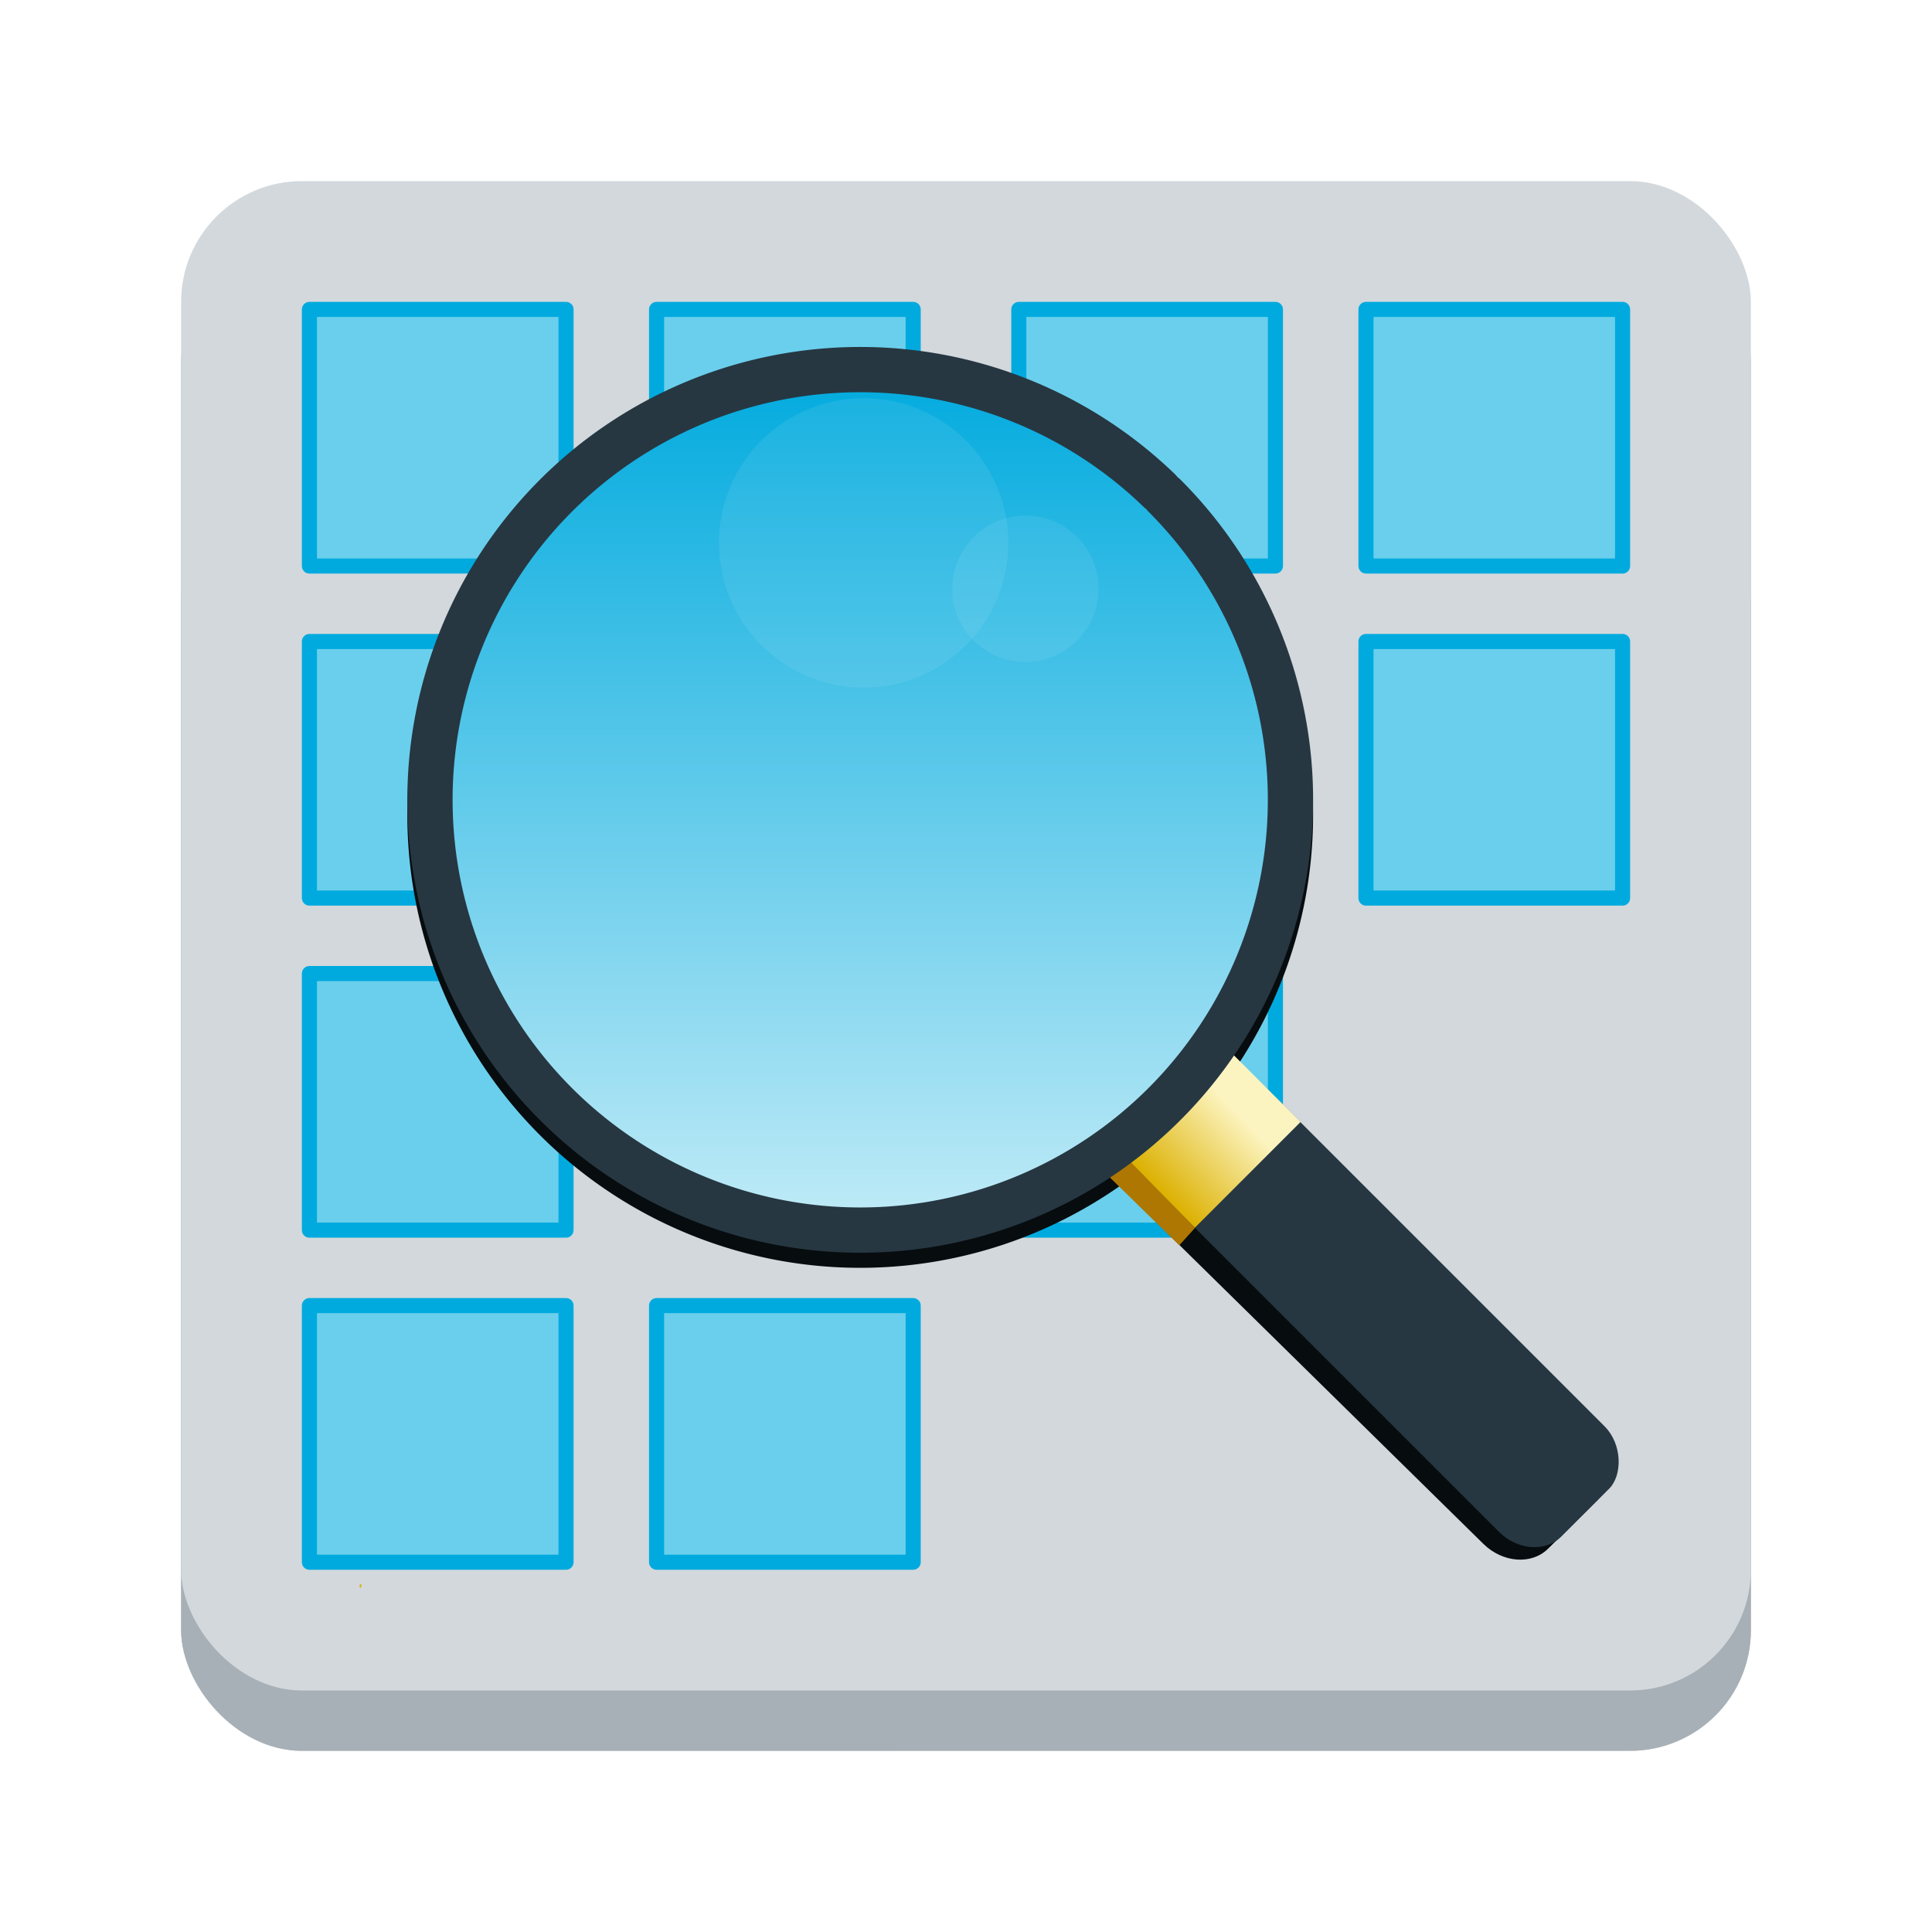 <?xml version="1.0" encoding="UTF-8" standalone="no"?>
<svg
   xmlns:dc="http://purl.org/dc/elements/1.1/"
   xmlns:cc="http://creativecommons.org/ns#"
   xmlns:rdf="http://www.w3.org/1999/02/22-rdf-syntax-ns#"
   xmlns:svg="http://www.w3.org/2000/svg"
   xmlns="http://www.w3.org/2000/svg"
   xmlns:xlink="http://www.w3.org/1999/xlink"
   xmlns:sodipodi="http://sodipodi.sourceforge.net/DTD/sodipodi-0.dtd"
   xmlns:inkscape="http://www.inkscape.org/namespaces/inkscape"
   viewBox="0 0 128 128"
   style="display:inline;enable-background:new"
   version="1.0"
   id="svg11300"
   height="128"
   width="128"
   sodipodi:docname="org.xfce.appfinder.svg"
   inkscape:version="1.0 (4035a4fb49, 2020-05-01)"
   inkscape:export-filename="/home/maug/GIT/xfce4-appfinder/data/icons/128x128/org.xfce.appfinder.png"
   inkscape:export-xdpi="96"
   inkscape:export-ydpi="96">
  <sodipodi:namedview
     pagecolor="#ffffff"
     bordercolor="#666666"
     borderopacity="1"
     objecttolerance="10"
     gridtolerance="10"
     guidetolerance="10"
     inkscape:pageopacity="0"
     inkscape:pageshadow="2"
     inkscape:window-width="1920"
     inkscape:window-height="1031"
     id="namedview35"
     showgrid="false"
     inkscape:zoom="2.8284271"
     inkscape:cx="13.531018"
     inkscape:cy="102.70188"
     inkscape:window-x="0"
     inkscape:window-y="0"
     inkscape:window-maximized="1"
     inkscape:current-layer="svg11300"
     inkscape:document-rotation="0">
    <inkscape:grid
       type="xygrid"
       id="grid833"
       empspacing="4" />
  </sodipodi:namedview>
  <title
     id="title4162">Adwaita Icon Template</title>
  <defs
     id="defs3">
    <linearGradient
       id="linearGradient916"
       inkscape:collect="always">
      <stop
         id="stop912"
         offset="0"
         style="stop-color:#c1ebf7;stop-opacity:1" />
      <stop
         id="stop914"
         offset="1"
         style="stop-color:#00aade;stop-opacity:1" />
    </linearGradient>
    <linearGradient
       id="linearGradient974">
      <stop
         style="stop-color:#babdb6;stop-opacity:1"
         offset="0"
         id="stop962" />
      <stop
         id="stop964"
         offset="0.042"
         style="stop-color:#f6f5f4;stop-opacity:1" />
      <stop
         style="stop-color:#d5d3cf;stop-opacity:1"
         offset="0.083"
         id="stop966" />
      <stop
         id="stop968"
         offset="0.917"
         style="stop-color:#deddda;stop-opacity:1" />
      <stop
         style="stop-color:#f6f5f4;stop-opacity:1"
         offset="0.958"
         id="stop970" />
      <stop
         style="stop-color:#babdb6;stop-opacity:1"
         offset="1"
         id="stop972" />
    </linearGradient>
    <linearGradient
       y2="44"
       x2="464"
       y1="44"
       x1="48"
       gradientTransform="matrix(0.25,0,0,0.25,0,53)"
       gradientUnits="userSpaceOnUse"
       id="linearGradient1747"
       xlink:href="#linearGradient974" />
    <filter
       inkscape:collect="always"
       style="color-interpolation-filters:sRGB"
       id="filter1069-3"
       x="-0.06"
       width="1.12"
       y="-0.06"
       height="1.12">
      <feGaussianBlur
         inkscape:collect="always"
         stdDeviation="0.096"
         id="feGaussianBlur1071-6" />
    </filter>
    <clipPath
       clipPathUnits="userSpaceOnUse"
       id="clipPath1301-5">
      <circle
         id="circle1303-6"
         style="color:#000000;display:inline;overflow:visible;visibility:visible;fill:none;fill-opacity:1;stroke:#263742;stroke-width:0.6;stroke-linecap:round;stroke-linejoin:round;stroke-miterlimit:4;stroke-dasharray:none;stroke-dashoffset:0;stroke-opacity:1;marker:none;enable-background:new"
         cx="-34.435"
         cy="661.51"
         r="5.712"
         transform="matrix(0.707,-0.707,0.707,0.707,0,0)" />
    </clipPath>
    <linearGradient
       inkscape:collect="always"
       xlink:href="#linearGradient1164"
       id="linearGradient2064-8-8-2"
       x1="108.318"
       y1="5.337"
       x2="108.573"
       y2="-6.094"
       gradientUnits="userSpaceOnUse"
       gradientTransform="matrix(0.65,0,0,0.64,38.673,-1.968)" />
    <linearGradient
       id="linearGradient1164"
       inkscape:collect="always">
      <stop
         id="stop1160"
         offset="0"
         style="stop-color:#dcb102;stop-opacity:1" />
      <stop
         id="stop1162"
         offset="1"
         style="stop-color:#fcf4c0;stop-opacity:1" />
    </linearGradient>
    <clipPath
       clipPathUnits="userSpaceOnUse"
       id="clipPath1336-9">
      <circle
         id="circle1338-3"
         style="color:#000000;display:inline;overflow:visible;visibility:visible;fill:none;fill-opacity:1;stroke:#263742;stroke-width:0.6;stroke-linecap:round;stroke-linejoin:round;stroke-miterlimit:4;stroke-dasharray:none;stroke-dashoffset:0;stroke-opacity:1;marker:none;enable-background:new"
         cx="-34.435"
         cy="661.51"
         r="5.712"
         transform="matrix(0.707,-0.707,0.707,0.707,0,0)" />
    </clipPath>
    <linearGradient
       gradientUnits="userSpaceOnUse"
       y2="57.619"
       x2="23.361"
       y1="98.119"
       x1="-17.139"
       id="linearGradient918"
       xlink:href="#linearGradient916"
       inkscape:collect="always" />
    <linearGradient
       gradientUnits="userSpaceOnUse"
       y2="589.224"
       x2="33.138"
       y1="592.096"
       x1="29.975"
       id="linearGradient926"
       xlink:href="#linearGradient916"
       inkscape:collect="always" />
    <linearGradient
       gradientTransform="matrix(0.25,0,0,0.246,133.956,-101.116)"
       gradientUnits="userSpaceOnUse"
       y2="-6.094"
       x2="108.573"
       y1="5.337"
       x1="108.318"
       id="linearGradient2064-8-8"
       xlink:href="#linearGradient2062"
       inkscape:collect="always" />
    <linearGradient
       id="linearGradient2062"
       inkscape:collect="always">
      <stop
         id="stop2058"
         offset="0"
         style="stop-color:#dcb102;stop-opacity:1" />
      <stop
         id="stop2060"
         offset="1"
         style="stop-color:#fbeb83;stop-opacity:1" />
    </linearGradient>
    <linearGradient
       gradientTransform="matrix(5,0,0,5,-55.39,-2803.895)"
       inkscape:collect="always"
       xlink:href="#linearGradient916"
       id="linearGradient1052"
       x1="29.897"
       y1="592.253"
       x2="33.049"
       y2="589.101"
       gradientUnits="userSpaceOnUse" />
    <linearGradient
       gradientUnits="userSpaceOnUse"
       y2="591.437"
       x2="27.11"
       y1="593.094"
       x1="25.453"
       id="linearGradient1035"
       xlink:href="#linearGradient916"
       inkscape:collect="always"
       gradientTransform="matrix(5,0,0,5,-68.494,-2782.811)" />
  </defs>
  <rect
     style="display:inline;opacity:1;fill:url(#linearGradient1747);fill-opacity:1;stroke:none;stroke-width:0.25;stroke-linecap:butt;stroke-linejoin:miter;stroke-miterlimit:4;stroke-dasharray:none;stroke-dashoffset:0;stroke-opacity:1;marker:none;marker-start:none;marker-mid:none;marker-end:none;paint-order:normal;enable-background:new"
     id="rect1709"
     width="104"
     height="84"
     x="12"
     y="32"
     rx="8"
     ry="8" />
  <rect
     style="display:inline;opacity:1;fill:#a7b0b7;fill-opacity:1;stroke:none;stroke-width:0.25;stroke-linecap:butt;stroke-linejoin:miter;stroke-miterlimit:4;stroke-dasharray:none;stroke-dashoffset:0;stroke-opacity:1;marker:none;marker-start:none;marker-mid:none;marker-end:none;paint-order:normal;enable-background:new"
     id="rect879"
     width="104"
     height="100"
     x="12"
     y="16"
     rx="8"
     ry="8" />
  <rect
     ry="8"
     rx="8"
     y="12"
     x="12"
     height="100"
     width="104"
     id="rect1711"
     style="display:inline;opacity:1;fill:#d2d8dc;fill-opacity:1;stroke:none;stroke-width:0.25;stroke-linecap:butt;stroke-linejoin:miter;stroke-miterlimit:4;stroke-dasharray:none;stroke-dashoffset:0;stroke-opacity:1;marker:none;marker-start:none;marker-mid:none;marker-end:none;paint-order:normal;enable-background:new" />
  <rect
     transform="rotate(90)"
     style="display:inline;opacity:1;fill:#6acfec;fill-opacity:1;fill-rule:nonzero;stroke:#00aade;stroke-width:1;stroke-linecap:round;stroke-linejoin:round;stroke-miterlimit:4;stroke-dasharray:none;stroke-dashoffset:0;stroke-opacity:1;enable-background:new"
     id="rect845-6-2"
     width="17"
     height="17"
     x="20.5"
     y="-37.5"
     rx="0"
     ry="0" />
  <rect
     transform="rotate(90)"
     style="display:inline;opacity:1;fill:#6acfec;fill-opacity:1;fill-rule:nonzero;stroke:#00aade;stroke-width:1;stroke-linecap:round;stroke-linejoin:round;stroke-miterlimit:4;stroke-dasharray:none;stroke-dashoffset:0;stroke-opacity:1;enable-background:new"
     id="rect845-6-2-3"
     width="17"
     height="17"
     x="42.5"
     y="-37.5"
     rx="0"
     ry="0" />
  <rect
     transform="rotate(90)"
     style="display:inline;opacity:1;fill:#6acfec;fill-opacity:1;fill-rule:nonzero;stroke:#00aade;stroke-width:1;stroke-linecap:round;stroke-linejoin:round;stroke-miterlimit:4;stroke-dasharray:none;stroke-dashoffset:0;stroke-opacity:1;enable-background:new"
     id="rect845-6-2-6"
     width="17"
     height="17"
     x="64.5"
     y="-37.5"
     rx="0"
     ry="0" />
  <rect
     transform="rotate(90)"
     style="display:inline;opacity:1;fill:#6acfec;fill-opacity:1;fill-rule:nonzero;stroke:#00aade;stroke-width:1;stroke-linecap:round;stroke-linejoin:round;stroke-miterlimit:4;stroke-dasharray:none;stroke-dashoffset:0;stroke-opacity:1;enable-background:new"
     id="rect845-6-2-7"
     width="17"
     height="17"
     x="86.5"
     y="-37.5"
     rx="0"
     ry="0" />
  <rect
     transform="rotate(90)"
     style="display:inline;opacity:1;fill:#6acfec;fill-opacity:1;fill-rule:nonzero;stroke:#00aade;stroke-width:1;stroke-linecap:round;stroke-linejoin:round;stroke-miterlimit:4;stroke-dasharray:none;stroke-dashoffset:0;stroke-opacity:1;enable-background:new"
     id="rect845-6-2-9"
     width="17"
     height="17"
     x="20.5"
     y="-107.5"
     rx="0"
     ry="0" />
  <rect
     transform="rotate(90)"
     style="display:inline;opacity:1;fill:#6acfec;fill-opacity:1;fill-rule:nonzero;stroke:#00aade;stroke-width:1;stroke-linecap:round;stroke-linejoin:round;stroke-miterlimit:4;stroke-dasharray:none;stroke-dashoffset:0;stroke-opacity:1;enable-background:new"
     id="rect845-6-2-3-3"
     width="17"
     height="17"
     x="42.5"
     y="-107.5"
     rx="0"
     ry="0" />
  <rect
     transform="rotate(90)"
     style="display:inline;opacity:1;fill:#6acfec;fill-opacity:1;fill-rule:nonzero;stroke:#00aade;stroke-width:1;stroke-linecap:round;stroke-linejoin:round;stroke-miterlimit:4;stroke-dasharray:none;stroke-dashoffset:0;stroke-opacity:1;enable-background:new"
     id="rect845-6-2-62"
     width="17"
     height="17"
     x="20.5"
     y="-60.5"
     rx="0"
     ry="0" />
  <rect
     transform="rotate(90)"
     style="display:inline;opacity:1;fill:#d4ade2;fill-opacity:1;fill-rule:nonzero;stroke:#753390;stroke-width:1;stroke-linecap:round;stroke-linejoin:round;stroke-miterlimit:4;stroke-dasharray:none;stroke-dashoffset:0;stroke-opacity:1;enable-background:new"
     id="rect845-6-2-3-6"
     width="17"
     height="17"
     x="42.5"
     y="-60.5"
     rx="4.748"
     ry="4.748" />
  <rect
     transform="rotate(90)"
     style="display:inline;opacity:1;fill:#d4ade2;fill-opacity:1;fill-rule:nonzero;stroke:#753390;stroke-width:1;stroke-linecap:round;stroke-linejoin:round;stroke-miterlimit:4;stroke-dasharray:none;stroke-dashoffset:0;stroke-opacity:1;enable-background:new"
     id="rect845-6-2-6-1"
     width="17"
     height="17"
     x="64.5"
     y="-60.5"
     rx="4.748"
     ry="4.748" />
  <rect
     transform="rotate(90)"
     style="display:inline;opacity:1;fill:#6acfec;fill-opacity:1;fill-rule:nonzero;stroke:#00aade;stroke-width:1;stroke-linecap:round;stroke-linejoin:round;stroke-miterlimit:4;stroke-dasharray:none;stroke-dashoffset:0;stroke-opacity:1;enable-background:new"
     id="rect845-6-2-7-8"
     width="17"
     height="17"
     x="86.5"
     y="-60.5"
     rx="0"
     ry="0" />
  <rect
     transform="rotate(90)"
     style="display:inline;opacity:1;fill:#6acfec;fill-opacity:1;fill-rule:nonzero;stroke:#00aade;stroke-width:1;stroke-linecap:round;stroke-linejoin:round;stroke-miterlimit:4;stroke-dasharray:none;stroke-dashoffset:0;stroke-opacity:1;enable-background:new"
     id="rect845-6-2-79"
     width="17"
     height="17"
     x="20.5"
     y="-84.5"
     rx="0"
     ry="0" />
  <rect
     transform="rotate(90)"
     style="display:inline;opacity:1;fill:#d4ade2;fill-opacity:1;fill-rule:nonzero;stroke:#753390;stroke-width:1;stroke-linecap:round;stroke-linejoin:round;stroke-miterlimit:4;stroke-dasharray:none;stroke-dashoffset:0;stroke-opacity:1;enable-background:new"
     id="rect845-6-2-3-2"
     width="17"
     height="17"
     x="42.5"
     y="-84.5"
     rx="4.748"
     ry="4.748" />
  <rect
     transform="rotate(90)"
     style="display:inline;opacity:1;fill:#6acfec;fill-opacity:1;fill-rule:nonzero;stroke:#00aade;stroke-width:1;stroke-linecap:round;stroke-linejoin:round;stroke-miterlimit:4;stroke-dasharray:none;stroke-dashoffset:0;stroke-opacity:1;enable-background:new"
     id="rect845-6-2-6-0"
     width="17"
     height="17"
     x="64.5"
     y="-84.5"
     rx="0"
     ry="0" />
  <rect
     style="color:#bebebe;display:inline;overflow:visible;visibility:visible;fill:none;fill-opacity:1;stroke:none;stroke-width:2.671;marker:none;enable-background:new"
     id="rect18110-7-1-3-6-3-7"
     y="33.336"
     x="39.242"
     height="24"
     width="24" />
  <rect
     y="34.155"
     x="90.425"
     height="24"
     width="24"
     id="rect4234-7"
     style="display:inline;fill:none;fill-opacity:1;stroke:none;stroke-width:1.5;enable-background:new" />
  <rect
     style="display:inline;opacity:0.96;fill:#dcb102;fill-opacity:1;stroke:none;stroke-width:0.595;stroke-linecap:butt;stroke-linejoin:miter;stroke-miterlimit:4;stroke-dasharray:none;stroke-dashoffset:0;stroke-opacity:1;paint-order:normal;enable-background:new"
     id="rect1166"
     width="0.125"
     height="0.25"
     x="23.82"
     y="104.941"
     rx="0.534"
     ry="0.25" />
  <path
     inkscape:connector-curvature="0"
     style="display:inline;opacity:1;fill:#6acfec;fill-opacity:1;stroke:none;stroke-width:0.05;stroke-linecap:butt;stroke-linejoin:miter;stroke-miterlimit:4;stroke-dasharray:none;stroke-dashoffset:0;stroke-opacity:1;marker:none;marker-start:none;marker-mid:none;marker-end:none;paint-order:normal;enable-background:new"
     d="m 447.466,485.937 v 10 h 10.4 v -8.4 c 0,-0.886 -0.714,-1.6 -1.6,-1.6 z"
     id="rect4553-4-4-0"
     clip-path="url(#clipPath1336-9)"
     transform="matrix(5,0,0,5,-2160.88,-2406.26)" />
  <path
     id="path27918-3-4-6-7-5"
     style="color:#000000;display:inline;overflow:visible;visibility:visible;fill:#b97ace;fill-opacity:1;stroke:#070c0f;stroke-width:3;stroke-linecap:round;stroke-linejoin:round;stroke-miterlimit:4;stroke-dasharray:none;stroke-dashoffset:0;stroke-opacity:1;marker:none;enable-background:new"
     transform="matrix(0.707,-0.707,0.707,0.707,0,0)"
     sodipodi:type="arc"
     sodipodi:cx="2.1213558"
     sodipodi:cy="78.488815"
     sodipodi:rx="28.509373"
     sodipodi:ry="28.509373"
     sodipodi:start="0"
     sodipodi:end="6.2664029"
     sodipodi:open="true"
     d="M 30.631,78.489 A 28.509,28.509 0 0 1 2.241,106.998 28.509,28.509 0 0 1 -26.387,78.728 28.509,28.509 0 0 1 1.763,49.982 28.509,28.509 0 0 1 30.627,78.01" />
  <rect
     style="display:inline;fill:#070c0f;fill-opacity:1;fill-rule:evenodd;stroke:none;stroke-width:0.609;stroke-miterlimit:4;stroke-dasharray:none;stroke-opacity:1;enable-background:new"
     id="rect1985-9-2-2-2"
     width="38.81"
     height="10.124"
     x="106.299"
     y="-6.085"
     rx="3.231"
     ry="2.762"
     transform="matrix(0.713,0.701,-0.713,0.701,0,0)" />
  <rect
     style="display:inline;fill:#263742;fill-opacity:1;fill-rule:evenodd;stroke:none;stroke-width:0.595;stroke-miterlimit:4;stroke-dasharray:none;stroke-opacity:1;enable-background:new"
     id="rect1985-9-2-61"
     width="37.914"
     height="9.89"
     x="107.213"
     y="-8.351"
     rx="3.156"
     ry="2.699"
     transform="rotate(45)" />
  <rect
     style="display:inline;fill:url(#linearGradient2064-8-8-2);fill-opacity:1;fill-rule:evenodd;stroke:none;stroke-width:0.065;stroke-miterlimit:4;stroke-dasharray:none;stroke-opacity:1;enable-background:new"
     id="rect1985-1-4-0-8"
     width="6.295"
     height="9.906"
     x="107.213"
     y="-8.367"
     rx="0.534"
     ry="0"
     transform="matrix(0.707,0.707,-0.707,0.707,0,0)" />
  <path
     id="path4556-5-4-7"
     d="m 447.466,505.937 v -10 h -10.4 v 8.4 c 0,0.886 0.714,1.6 1.6,1.6 z"
     style="display:inline;opacity:1;fill:#6acfec;fill-opacity:1;stroke:none;stroke-width:0.05;stroke-linecap:butt;stroke-linejoin:miter;stroke-miterlimit:4;stroke-dasharray:none;stroke-dashoffset:0;stroke-opacity:1;marker:none;marker-start:none;marker-mid:none;marker-end:none;paint-order:normal;enable-background:new"
     inkscape:connector-curvature="0"
     clip-path="url(#clipPath1301-5)"
     transform="matrix(5,0,0,5,-2159.845,-2408.108)" />
  <path
     style="display:inline;fill:#ad7702;fill-opacity:1;stroke:none;stroke-width:1px;stroke-linecap:butt;stroke-linejoin:miter;stroke-opacity:1;enable-background:new"
     d="m 79.174,81.35 -1.041,1.153 -4.797,-4.683 1.438,-0.973"
     id="path1168-2"
     inkscape:connector-curvature="0"
     sodipodi:nodetypes="cccc" />
  <path
     id="path27918-3-4-6-7"
     style="color:#000000;display:inline;overflow:visible;visibility:visible;fill:url(#linearGradient918);fill-opacity:1;stroke:#263742;stroke-width:3;stroke-linecap:round;stroke-linejoin:round;stroke-miterlimit:4;stroke-dasharray:none;stroke-dashoffset:0;stroke-opacity:1;marker:none;enable-background:new"
     transform="matrix(0.707,-0.707,0.707,0.707,0,0)"
     sodipodi:type="arc"
     sodipodi:cx="2.8284607"
     sodipodi:cy="77.781708"
     sodipodi:rx="28.509373"
     sodipodi:ry="28.509373"
     sodipodi:start="0"
     sodipodi:end="6.2664029"
     sodipodi:open="true"
     d="M 31.338,77.782 A 28.509,28.509 0 0 1 2.948,106.291 28.509,28.509 0 0 1 -25.68,78.021 28.509,28.509 0 0 1 2.47,49.275 28.509,28.509 0 0 1 31.334,77.303"
     sodipodi:arc-type="arc" />
  <circle
     style="color:#000000;display:inline;overflow:visible;visibility:visible;opacity:0.322;fill:#c1ebf7;fill-opacity:1;fill-rule:nonzero;stroke:none;stroke-width:0.358;marker:none;filter:url(#filter1069-3);enable-background:new"
     id="circle21711-7-41-9-8-8-5"
     cx="444.931"
     cy="-381.893"
     transform="matrix(5,0,0,-5,-2167.438,-1873.498)"
     r="1.917" />
  <circle
     r="1.917"
     transform="matrix(2.529,0,0,-2.529,-1057.293,-926.799)"
     cy="-381.893"
     cx="444.931"
     id="circle1073-9"
     style="color:#000000;display:inline;overflow:visible;visibility:visible;opacity:0.322;fill:#c1ebf7;fill-opacity:1;fill-rule:nonzero;stroke:none;stroke-width:0.708;marker:none;filter:url(#filter1069-3);enable-background:new" />
  <rect
     ry="4.105"
     rx="3"
     y="17.162"
     x="159.581"
     height="39"
     width="40"
     id="rect833-4-7"
     style="display:inline;opacity:1;fill:#a7b0b7;fill-opacity:1;stroke:none;stroke-width:0.097;stroke-linecap:butt;stroke-linejoin:miter;stroke-miterlimit:4;stroke-dasharray:none;stroke-dashoffset:0;stroke-opacity:1;marker:none;marker-start:none;marker-mid:none;marker-end:none;paint-order:normal;enable-background:new" />
  <rect
     ry="4.054"
     rx="2.927"
     y="16.163"
     x="160.024"
     height="38.513"
     width="39.026"
     id="rect833-4"
     style="display:inline;opacity:1;fill:#d2d8dc;fill-opacity:1;stroke:#bcc5ca;stroke-width:0.994;stroke-linecap:butt;stroke-linejoin:miter;stroke-miterlimit:4;stroke-dasharray:none;stroke-dashoffset:0;stroke-opacity:1;marker:none;marker-start:none;marker-mid:none;marker-end:none;paint-order:normal;enable-background:new" />
  <rect
     ry="0"
     rx="0"
     y="-196.081"
     x="19.662"
     height="6"
     width="6"
     id="rect845-6-2-3-3-6-5-7"
     style="display:inline;opacity:1;fill:#6acfec;fill-opacity:1;fill-rule:nonzero;stroke:#00aade;stroke-width:1;stroke-linecap:round;stroke-linejoin:round;stroke-miterlimit:4;stroke-dasharray:none;stroke-dashoffset:0;stroke-opacity:1;enable-background:new"
     transform="rotate(90)" />
  <rect
     ry="0"
     rx="0"
     y="-187.081"
     x="19.662"
     height="6"
     width="6"
     id="rect845-6-2-3-3-6-5-2-3"
     style="display:inline;opacity:1;fill:#6acfec;fill-opacity:1;fill-rule:nonzero;stroke:#00aade;stroke-width:1;stroke-linecap:round;stroke-linejoin:round;stroke-miterlimit:4;stroke-dasharray:none;stroke-dashoffset:0;stroke-opacity:1;enable-background:new"
     transform="rotate(90)" />
  <rect
     ry="0"
     rx="0"
     y="-178.081"
     x="19.662"
     height="6"
     width="6"
     id="rect845-6-2-3-3-6-5-28-6"
     style="display:inline;opacity:1;fill:#6acfec;fill-opacity:1;fill-rule:nonzero;stroke:#00aade;stroke-width:1;stroke-linecap:round;stroke-linejoin:round;stroke-miterlimit:4;stroke-dasharray:none;stroke-dashoffset:0;stroke-opacity:1;enable-background:new"
     transform="rotate(90)" />
  <rect
     ry="0"
     rx="0"
     y="-169.081"
     x="19.662"
     height="6"
     width="6"
     id="rect845-6-2-3-3-6-5-9-1"
     style="display:inline;opacity:1;fill:#6acfec;fill-opacity:1;fill-rule:nonzero;stroke:#00aade;stroke-width:1;stroke-linecap:round;stroke-linejoin:round;stroke-miterlimit:4;stroke-dasharray:none;stroke-dashoffset:0;stroke-opacity:1;enable-background:new"
     transform="rotate(90)" />
  <rect
     ry="0"
     rx="0"
     y="-168.937"
     x="28.385"
     height="6"
     width="6"
     id="rect845-6-2-3-3-6-5-9-9"
     style="display:inline;opacity:1;fill:#6acfec;fill-opacity:1;fill-rule:nonzero;stroke:#00aade;stroke-width:1;stroke-linecap:round;stroke-linejoin:round;stroke-miterlimit:4;stroke-dasharray:none;stroke-dashoffset:0;stroke-opacity:1;enable-background:new"
     transform="rotate(90)" />
  <rect
     ry="0"
     rx="0"
     y="-169.081"
     x="37.662"
     height="6"
     width="6"
     id="rect845-6-2-3-3-6-5-9-4"
     style="display:inline;opacity:1;fill:#6acfec;fill-opacity:1;fill-rule:nonzero;stroke:#00aade;stroke-width:1;stroke-linecap:round;stroke-linejoin:round;stroke-miterlimit:4;stroke-dasharray:none;stroke-dashoffset:0;stroke-opacity:1;enable-background:new"
     transform="rotate(90)" />
  <rect
     style="display:inline;fill:#263742;fill-opacity:1;fill-rule:evenodd;stroke:#070c0f;stroke-width:1;stroke-miterlimit:4;stroke-dasharray:none;stroke-opacity:1;enable-background:new"
     id="rect1985-9-2"
     width="14.582"
     height="3.804"
     x="160.318"
     y="-103.574"
     rx="1.214"
     ry="1.038"
     transform="rotate(45)" />
  <rect
     style="display:inline;fill:url(#linearGradient2064-8-8);fill-opacity:1;fill-rule:evenodd;stroke:#dcb102;stroke-width:1;stroke-miterlimit:4;stroke-dasharray:none;stroke-opacity:1;enable-background:new"
     id="rect1985-1-4-0"
     width="2.421"
     height="3.81"
     x="160.318"
     y="-103.577"
     rx="0.206"
     ry="0.492"
     transform="matrix(0.707,0.707,-0.707,0.707,0,0)" />
  <path
     id="path27918-3-4-6"
     style="color:#000000;display:inline;overflow:visible;visibility:visible;fill:url(#linearGradient1052);fill-opacity:1;stroke:#003445;stroke-width:1.915;stroke-linecap:round;stroke-linejoin:round;stroke-miterlimit:4;stroke-dasharray:none;stroke-dashoffset:0;stroke-opacity:1;marker:none;enable-background:new"
     transform="matrix(0.706,-0.708,0.706,0.708,0,0)"
     sodipodi:type="arc"
     sodipodi:cx="101.55037"
     sodipodi:cy="149.10529"
     sodipodi:rx="10.536945"
     sodipodi:ry="10.536945"
     sodipodi:start="0"
     sodipodi:end="6.2664029"
     sodipodi:open="true"
     d="m 112.087,149.105 a 10.537,10.537 0 0 1 -10.493,10.537 10.537,10.537 0 0 1 -10.581,-10.448 10.537,10.537 0 0 1 10.404,-10.625 10.537,10.537 0 0 1 10.668,10.359"
     sodipodi:arc-type="arc" />
  <g
     id="g23429-5-03"
     inkscape:label="web-browser"
     transform="matrix(1,0,0,1,-13.419,-503.717)"
     style="display:inline;fill:#2e3436;fill-opacity:1;enable-background:new">
    <rect
       width="16"
       height="16"
       x="183"
       y="529"
       id="rect18110-7-1-3-6-3-6"
       style="color:#bebebe;display:inline;overflow:visible;visibility:visible;fill:none;stroke:none;stroke-width:1.781;marker:none;enable-background:new" />
    <path
       sodipodi:nodetypes="cccccccc"
       id="path6242-5-1"
       d="m 191,533.846 v 10.38 l -2.344,-2.288 -1.339,2.735 c -0.328,0.74 -2.034,0.145 -1.549,-0.844 l 1.325,-2.839 h -2.958 z"
       style="color:#000000;display:block;overflow:visible;visibility:visible;fill:#003445;fill-opacity:1;fill-rule:nonzero;stroke:none;stroke-width:1;marker:none;enable-background:accumulate"
       inkscape:connector-curvature="0" />
    <path
       style="color:#000000;font-style:normal;font-variant:normal;font-weight:normal;font-stretch:normal;font-size:medium;line-height:normal;font-family:Sans;-inkscape-font-specification:Sans;text-indent:0;text-align:start;text-decoration:none;text-decoration-line:none;letter-spacing:normal;word-spacing:normal;text-transform:none;writing-mode:lr-tb;direction:ltr;baseline-shift:baseline;text-anchor:start;display:inline;overflow:visible;visibility:visible;fill:#003445;fill-opacity:1;stroke:none;stroke-width:2;marker:none;enable-background:accumulate"
       d="m 190.156,530.062 c -3.827,0.46 -6.579,3.958 -6.094,7.781 0.131,1.035 0.294,1.382 0.294,1.382 l 1.675,-1.632 c -0.331,-2.753 1.622,-5.231 4.375,-5.562 2.753,-0.331 5.231,1.622 5.562,4.375 0.314,2.608 -1.391,5.025 -3.969,5.531 l 0.031,2 c 0,0 0.521,-0.106 0.624,-0.131 3.416,-0.834 5.706,-4.127 5.283,-7.65 -0.46,-3.827 -3.955,-6.554 -7.781,-6.094 z"
       id="path23405-6-0"
       inkscape:connector-curvature="0"
       sodipodi:nodetypes="csccssccsssc" />
  </g>
  <rect
     ry="0"
     rx="0"
     y="-178.081"
     x="46.662"
     height="6"
     width="6"
     id="rect845-6-2-3-3-6-5-28"
     style="display:inline;opacity:1;fill:#6acfec;fill-opacity:1;fill-rule:nonzero;stroke:#00aade;stroke-width:1;stroke-linecap:round;stroke-linejoin:round;stroke-miterlimit:4;stroke-dasharray:none;stroke-dashoffset:0;stroke-opacity:1;enable-background:new"
     transform="rotate(90)" />
  <rect
     ry="0"
     rx="0"
     y="-169.081"
     x="46.662"
     height="6"
     width="6"
     id="rect845-6-2-3-3-6-5-9"
     style="display:inline;opacity:1;fill:#6acfec;fill-opacity:1;fill-rule:nonzero;stroke:#00aade;stroke-width:1;stroke-linecap:round;stroke-linejoin:round;stroke-miterlimit:4;stroke-dasharray:none;stroke-dashoffset:0;stroke-opacity:1;enable-background:new"
     transform="rotate(90)" />
  <rect
     ry="0"
     rx="0"
     y="-195.937"
     x="28.385"
     height="6"
     width="6"
     id="rect845-6-2-3-3-6-5"
     style="display:inline;opacity:1;fill:#6acfec;fill-opacity:1;fill-rule:nonzero;stroke:#00aade;stroke-width:1;stroke-linecap:round;stroke-linejoin:round;stroke-miterlimit:4;stroke-dasharray:none;stroke-dashoffset:0;stroke-opacity:1;enable-background:new"
     transform="rotate(90)" />
  <rect
     style="display:inline;opacity:1;fill:#d2d8dc;fill-opacity:1;stroke:#a7b0b7;stroke-width:1;stroke-linecap:butt;stroke-linejoin:miter;stroke-miterlimit:4;stroke-dasharray:none;stroke-dashoffset:0;stroke-opacity:1;marker:none;marker-start:none;marker-mid:none;marker-end:none;paint-order:normal;enable-background:new"
     id="rect833-4-3"
     width="15"
     height="15"
     x="164.901"
     y="76.182"
     rx="1.125"
     ry="1.579" />
  <rect
     style="display:inline;opacity:1;fill:#263742;fill-opacity:1;stroke:none;stroke-width:2.119;stroke-linecap:butt;stroke-linejoin:miter;stroke-miterlimit:4;stroke-dasharray:none;stroke-dashoffset:0;stroke-opacity:1;paint-order:normal;enable-background:new"
     id="rect1032-3"
     width="3"
     height="8"
     x="61.2"
     y="183.442"
     rx="1"
     ry="1"
     transform="rotate(-45)" />
  <rect
     style="display:inline;opacity:1;fill:#dcb102;fill-opacity:1;stroke:none;stroke-width:1.06;stroke-linecap:butt;stroke-linejoin:miter;stroke-miterlimit:4;stroke-dasharray:none;stroke-dashoffset:0;stroke-opacity:1;paint-order:normal;enable-background:new"
     id="rect1032"
     width="3"
     height="2"
     x="61.2"
     y="183.442"
     rx="1"
     ry="1"
     transform="rotate(-45)" />
  <path
     sodipodi:arc-type="arc"
     id="path27918-3-4-6-6"
     style="color:#000000;display:inline;overflow:visible;visibility:visible;fill:url(#linearGradient1035);fill-opacity:1;stroke:#003445;stroke-width:1;stroke-linecap:round;stroke-linejoin:round;stroke-miterlimit:4;stroke-dasharray:none;stroke-dashoffset:0;stroke-opacity:1;marker:none;enable-background:new"
     transform="matrix(0.707,-0.707,0.707,0.707,0,0)"
     sodipodi:type="arc"
     sodipodi:cx="62.73468"
     sodipodi:cy="178.25012"
     sodipodi:rx="5.5030313"
     sodipodi:ry="5.5030313"
     sodipodi:start="0"
     sodipodi:end="6.2664029"
     sodipodi:open="true"
     d="m 68.238,178.25 a 5.503,5.503 0 0 1 -5.48,5.503 5.503,5.503 0 0 1 -5.526,-5.457 5.503,5.503 0 0 1 5.434,-5.549 5.503,5.503 0 0 1 5.572,5.41" />
  <g
     id="g23429-5-03-7"
     inkscape:label="web-browser"
     transform="matrix(0.5,0,0,0.5,74.901,-186.757)"
     style="display:inline;fill:#2e3436;fill-opacity:1;enable-background:new">
    <rect
       width="16"
       height="16"
       x="183"
       y="529"
       id="rect18110-7-1-3-6-3-6-5"
       style="color:#bebebe;display:inline;overflow:visible;visibility:visible;fill:none;stroke:none;stroke-width:1.781;marker:none;enable-background:new" />
    <path
       sodipodi:nodetypes="cccccccc"
       id="path6242-5-1-3"
       d="m 191,533.846 v 10.38 l -2.344,-2.288 -1.339,2.735 c -0.328,0.74 -2.034,0.145 -1.549,-0.844 l 1.325,-2.839 h -2.958 z"
       style="color:#000000;display:block;overflow:visible;visibility:visible;fill:#003445;fill-opacity:1;fill-rule:nonzero;stroke:none;stroke-width:1;marker:none;enable-background:accumulate"
       inkscape:connector-curvature="0" />
    <path
       style="color:#000000;font-style:normal;font-variant:normal;font-weight:normal;font-stretch:normal;font-size:medium;line-height:normal;font-family:Sans;-inkscape-font-specification:Sans;text-indent:0;text-align:start;text-decoration:none;text-decoration-line:none;letter-spacing:normal;word-spacing:normal;text-transform:none;writing-mode:lr-tb;direction:ltr;baseline-shift:baseline;text-anchor:start;display:inline;overflow:visible;visibility:visible;fill:#003445;fill-opacity:1;stroke:none;stroke-width:2;marker:none;enable-background:accumulate"
       d="m 190.156,530.062 c -3.827,0.46 -6.579,3.958 -6.094,7.781 0.131,1.035 0.294,1.382 0.294,1.382 l 1.675,-1.632 c -0.331,-2.753 1.622,-5.231 4.375,-5.562 2.753,-0.331 5.231,1.622 5.562,4.375 0.314,2.608 -1.391,5.025 -3.969,5.531 l 0.031,2 c 0,0 0.521,-0.106 0.624,-0.131 3.416,-0.834 5.706,-4.127 5.283,-7.65 -0.46,-3.827 -3.955,-6.554 -7.781,-6.094 z"
       id="path23405-6-0-5"
       inkscape:connector-curvature="0"
       sodipodi:nodetypes="csccssccsssc" />
  </g>
</svg>
